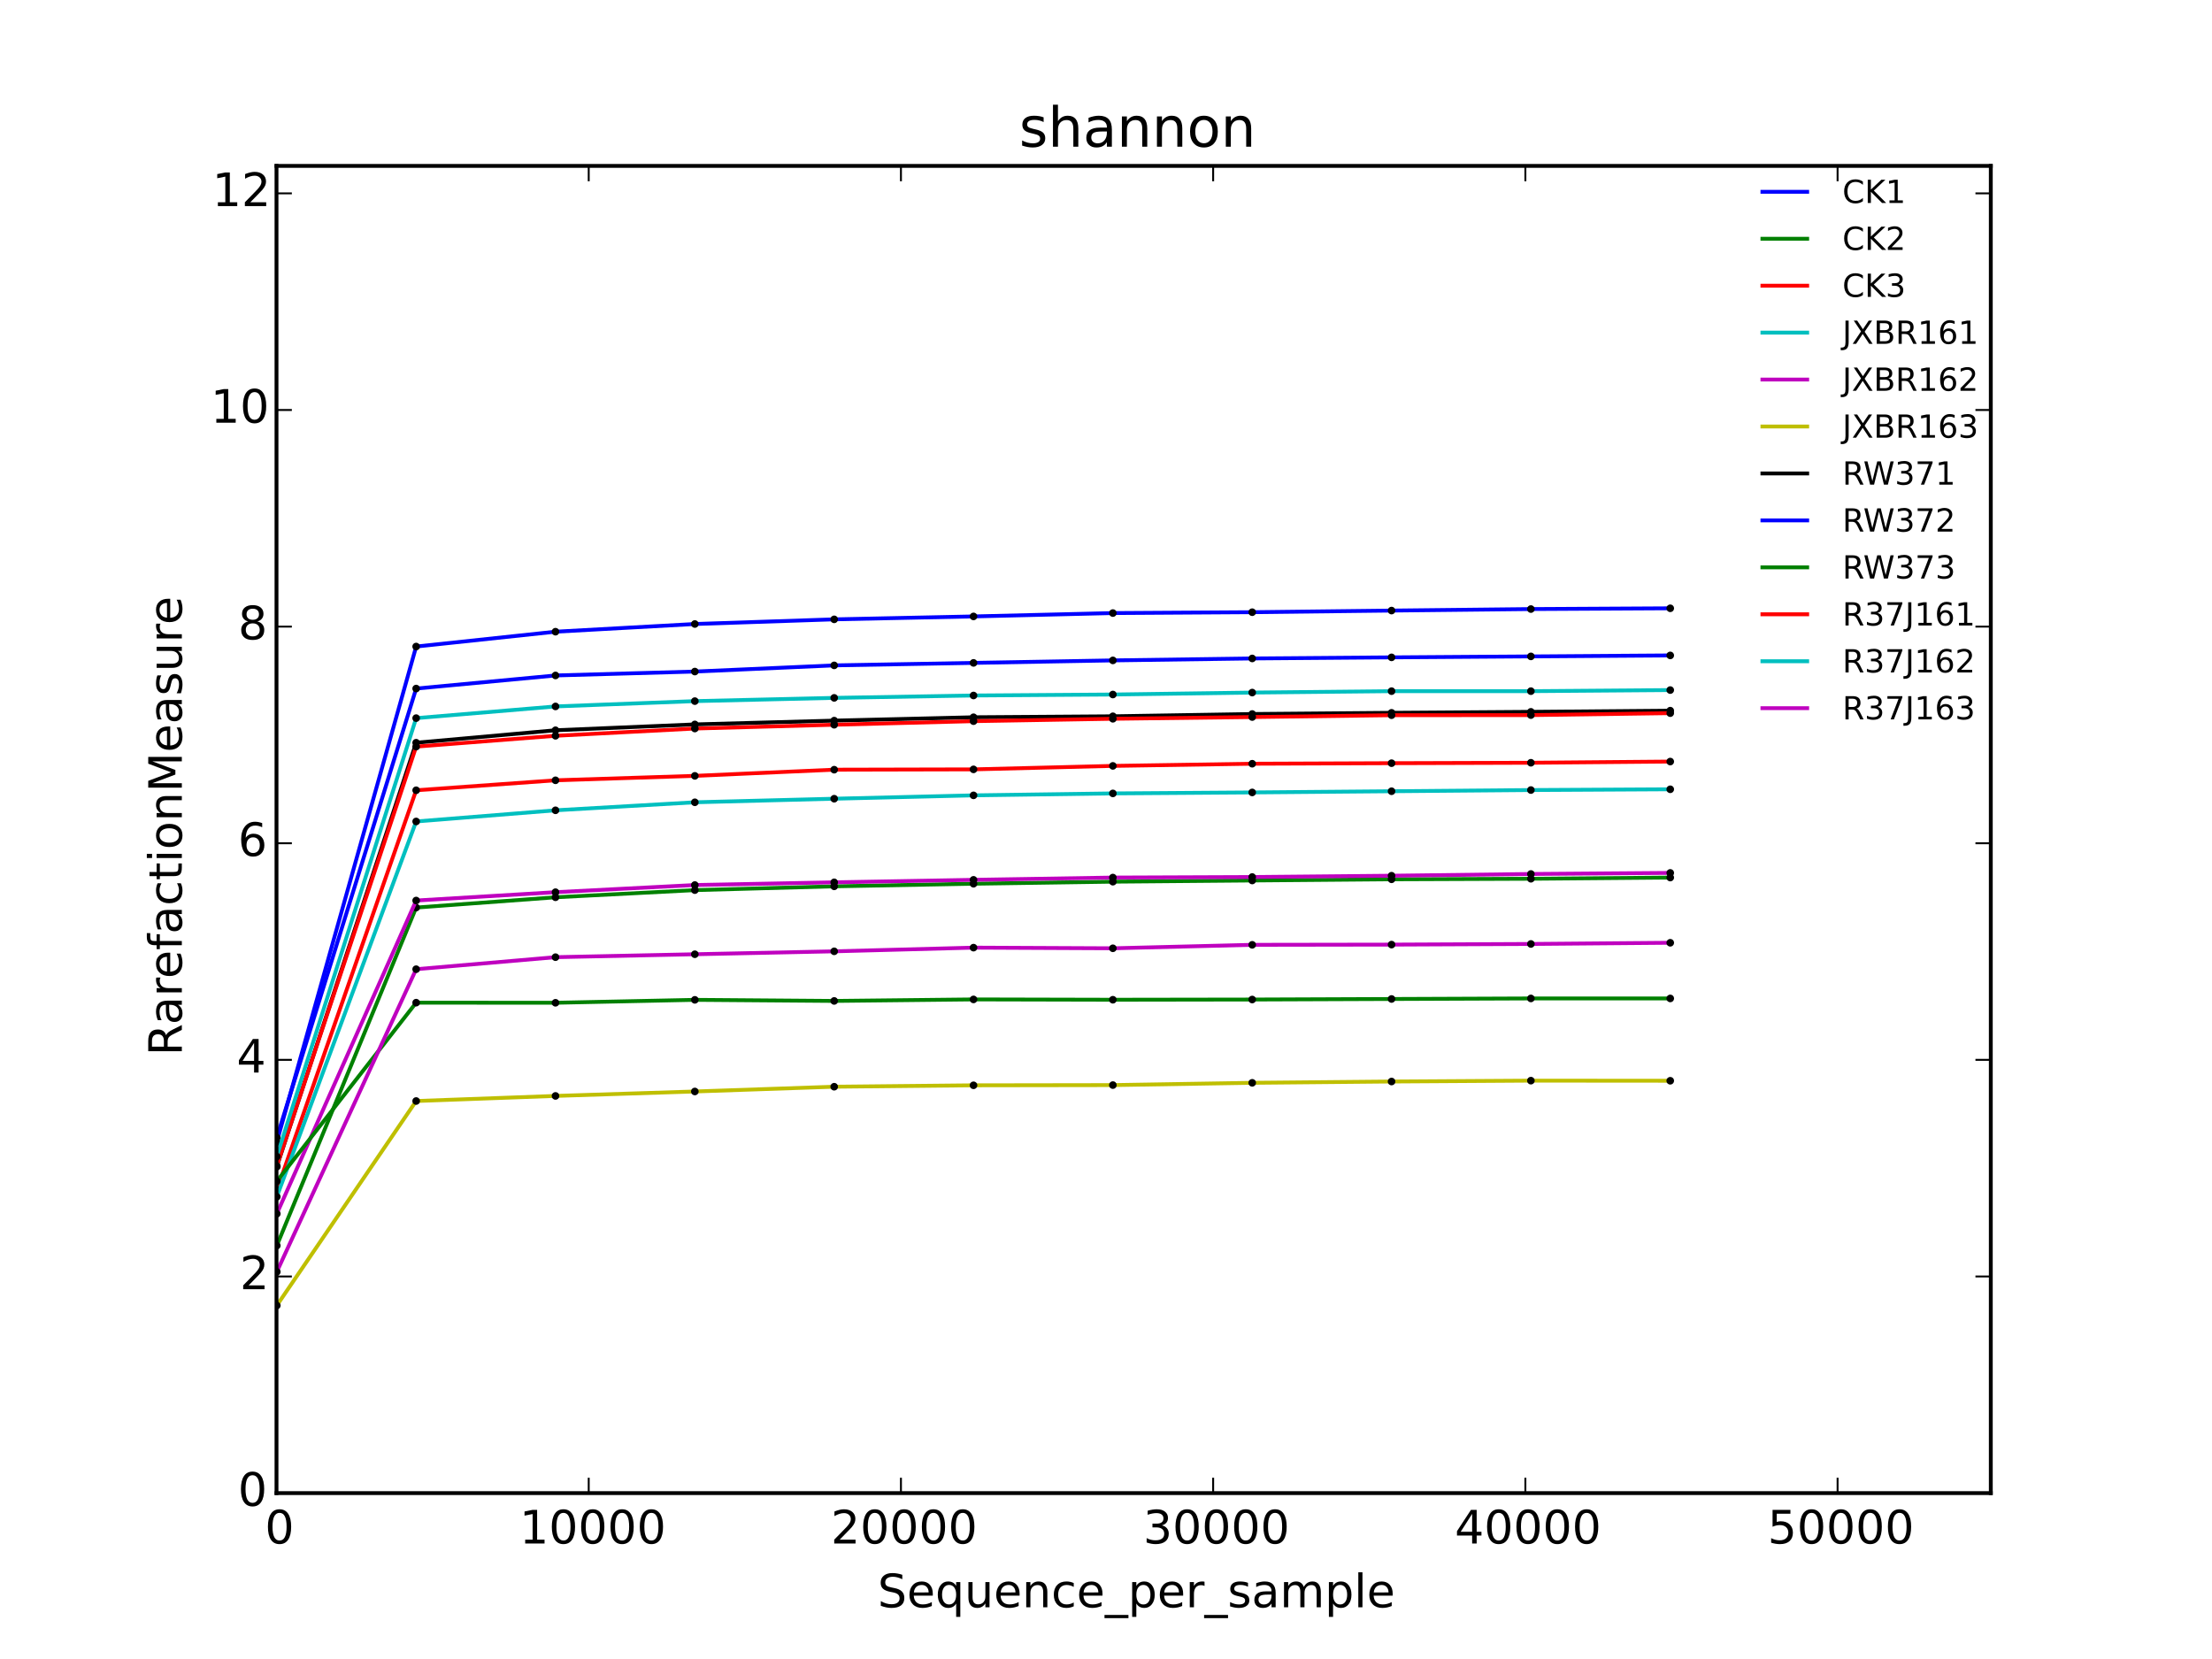 <?xml version="1.0" encoding="utf-8" standalone="no"?>
<!DOCTYPE svg PUBLIC "-//W3C//DTD SVG 1.1//EN"
  "http://www.w3.org/Graphics/SVG/1.1/DTD/svg11.dtd">
<!-- Created with matplotlib (http://matplotlib.org/) -->
<svg height="432pt" version="1.1" viewBox="0 0 576 432" width="576pt" xmlns="http://www.w3.org/2000/svg" xmlns:xlink="http://www.w3.org/1999/xlink">
 <defs>
  <style type="text/css">
*{stroke-linecap:butt;stroke-linejoin:round;}
  </style>
 </defs>
 <g id="figure_1">
  <g id="patch_1">
   <path d="
M0 432
L576 432
L576 0
L0 0
z
" style="fill:#ffffff;"/>
  </g>
  <g id="axes_1">
   <g id="patch_2">
    <path d="
M72 388.8
L518.4 388.8
L518.4 43.2
L72 43.2
z
" style="fill:#ffffff;"/>
   </g>
   <g id="line2d_1">
    <path clip-path="url(#p7ff5b81e1d)" d="
M72.081 297.362
L108.366 168.356
L144.65 164.492
L180.935 162.49
L217.22 161.277
L253.504 160.515
L289.789 159.641
L326.073 159.415
L362.358 158.992
L398.642 158.597
L434.927 158.4" style="fill:none;stroke:#0000ff;stroke-linecap:square;"/>
   </g>
   <g id="line2d_2">
    <defs>
     <path d="
M0 0.75
C0.199 0.75 0.39 0.671 0.53 0.53
C0.671 0.39 0.75 0.199 0.75 0
C0.75 -0.199 0.671 -0.39 0.53 -0.53
C0.39 -0.671 0.199 -0.75 0 -0.75
C-0.199 -0.75 -0.39 -0.671 -0.53 -0.53
C-0.671 -0.39 -0.75 -0.199 -0.75 0
C-0.75 0.199 -0.671 0.39 -0.53 0.53
C-0.39 0.671 -0.199 0.75 0 0.75
z
" id="m3e4d3e4736" style="stroke:#000000;stroke-width:0.5;"/>
    </defs>
    <g clip-path="url(#p7ff5b81e1d)">
     <use style="stroke:#000000;stroke-width:0.5;" x="72.081" xlink:href="#m3e4d3e4736" y="297.362"/>
     <use style="stroke:#000000;stroke-width:0.5;" x="108.366" xlink:href="#m3e4d3e4736" y="168.356"/>
     <use style="stroke:#000000;stroke-width:0.5;" x="144.65" xlink:href="#m3e4d3e4736" y="164.492"/>
     <use style="stroke:#000000;stroke-width:0.5;" x="180.935" xlink:href="#m3e4d3e4736" y="162.49"/>
     <use style="stroke:#000000;stroke-width:0.5;" x="217.22" xlink:href="#m3e4d3e4736" y="161.277"/>
     <use style="stroke:#000000;stroke-width:0.5;" x="253.504" xlink:href="#m3e4d3e4736" y="160.515"/>
     <use style="stroke:#000000;stroke-width:0.5;" x="289.789" xlink:href="#m3e4d3e4736" y="159.641"/>
     <use style="stroke:#000000;stroke-width:0.5;" x="326.073" xlink:href="#m3e4d3e4736" y="159.415"/>
     <use style="stroke:#000000;stroke-width:0.5;" x="362.358" xlink:href="#m3e4d3e4736" y="158.992"/>
     <use style="stroke:#000000;stroke-width:0.5;" x="398.642" xlink:href="#m3e4d3e4736" y="158.597"/>
     <use style="stroke:#000000;stroke-width:0.5;" x="434.927" xlink:href="#m3e4d3e4736" y="158.4"/>
    </g>
   </g>
   <g id="line2d_3">
    <path clip-path="url(#p7ff5b81e1d)" d="
M72.081 324.353
L108.366 236.328
L144.65 233.649
L180.935 231.787
L217.22 230.8
L253.504 230.123
L289.789 229.587
L326.073 229.277
L362.358 228.967
L398.642 228.826
L434.927 228.516" style="fill:none;stroke:#008000;stroke-linecap:square;"/>
   </g>
   <g id="line2d_4">
    <g clip-path="url(#p7ff5b81e1d)">
     <use style="stroke:#000000;stroke-width:0.5;" x="72.081" xlink:href="#m3e4d3e4736" y="324.353"/>
     <use style="stroke:#000000;stroke-width:0.5;" x="108.366" xlink:href="#m3e4d3e4736" y="236.328"/>
     <use style="stroke:#000000;stroke-width:0.5;" x="144.65" xlink:href="#m3e4d3e4736" y="233.649"/>
     <use style="stroke:#000000;stroke-width:0.5;" x="180.935" xlink:href="#m3e4d3e4736" y="231.787"/>
     <use style="stroke:#000000;stroke-width:0.5;" x="217.22" xlink:href="#m3e4d3e4736" y="230.8"/>
     <use style="stroke:#000000;stroke-width:0.5;" x="253.504" xlink:href="#m3e4d3e4736" y="230.123"/>
     <use style="stroke:#000000;stroke-width:0.5;" x="289.789" xlink:href="#m3e4d3e4736" y="229.587"/>
     <use style="stroke:#000000;stroke-width:0.5;" x="326.073" xlink:href="#m3e4d3e4736" y="229.277"/>
     <use style="stroke:#000000;stroke-width:0.5;" x="362.358" xlink:href="#m3e4d3e4736" y="228.967"/>
     <use style="stroke:#000000;stroke-width:0.5;" x="398.642" xlink:href="#m3e4d3e4736" y="228.826"/>
     <use style="stroke:#000000;stroke-width:0.5;" x="434.927" xlink:href="#m3e4d3e4736" y="228.516"/>
    </g>
   </g>
   <g id="line2d_5">
    <path clip-path="url(#p7ff5b81e1d)" d="
M72.081 309.941
L108.366 205.783
L144.65 203.188
L180.935 202.032
L217.22 200.424
L253.504 200.34
L289.789 199.437
L326.073 198.873
L362.358 198.732
L398.642 198.619
L434.927 198.309" style="fill:none;stroke:#ff0000;stroke-linecap:square;"/>
   </g>
   <g id="line2d_6">
    <g clip-path="url(#p7ff5b81e1d)">
     <use style="stroke:#000000;stroke-width:0.5;" x="72.081" xlink:href="#m3e4d3e4736" y="309.941"/>
     <use style="stroke:#000000;stroke-width:0.5;" x="108.366" xlink:href="#m3e4d3e4736" y="205.783"/>
     <use style="stroke:#000000;stroke-width:0.5;" x="144.65" xlink:href="#m3e4d3e4736" y="203.188"/>
     <use style="stroke:#000000;stroke-width:0.5;" x="180.935" xlink:href="#m3e4d3e4736" y="202.032"/>
     <use style="stroke:#000000;stroke-width:0.5;" x="217.22" xlink:href="#m3e4d3e4736" y="200.424"/>
     <use style="stroke:#000000;stroke-width:0.5;" x="253.504" xlink:href="#m3e4d3e4736" y="200.34"/>
     <use style="stroke:#000000;stroke-width:0.5;" x="289.789" xlink:href="#m3e4d3e4736" y="199.437"/>
     <use style="stroke:#000000;stroke-width:0.5;" x="326.073" xlink:href="#m3e4d3e4736" y="198.873"/>
     <use style="stroke:#000000;stroke-width:0.5;" x="362.358" xlink:href="#m3e4d3e4736" y="198.732"/>
     <use style="stroke:#000000;stroke-width:0.5;" x="398.642" xlink:href="#m3e4d3e4736" y="198.619"/>
     <use style="stroke:#000000;stroke-width:0.5;" x="434.927" xlink:href="#m3e4d3e4736" y="198.309"/>
    </g>
   </g>
   <g id="line2d_7">
    <path clip-path="url(#p7ff5b81e1d)" d="
M72.081 311.633
L108.366 213.906
L144.65 211.001
L180.935 208.914
L217.22 207.983
L253.504 207.109
L289.789 206.601
L326.073 206.347
L362.358 206.037
L398.642 205.727
L434.927 205.529" style="fill:none;stroke:#00bfbf;stroke-linecap:square;"/>
   </g>
   <g id="line2d_8">
    <g clip-path="url(#p7ff5b81e1d)">
     <use style="stroke:#000000;stroke-width:0.5;" x="72.081" xlink:href="#m3e4d3e4736" y="311.633"/>
     <use style="stroke:#000000;stroke-width:0.5;" x="108.366" xlink:href="#m3e4d3e4736" y="213.906"/>
     <use style="stroke:#000000;stroke-width:0.5;" x="144.65" xlink:href="#m3e4d3e4736" y="211.001"/>
     <use style="stroke:#000000;stroke-width:0.5;" x="180.935" xlink:href="#m3e4d3e4736" y="208.914"/>
     <use style="stroke:#000000;stroke-width:0.5;" x="217.22" xlink:href="#m3e4d3e4736" y="207.983"/>
     <use style="stroke:#000000;stroke-width:0.5;" x="253.504" xlink:href="#m3e4d3e4736" y="207.109"/>
     <use style="stroke:#000000;stroke-width:0.5;" x="289.789" xlink:href="#m3e4d3e4736" y="206.601"/>
     <use style="stroke:#000000;stroke-width:0.5;" x="326.073" xlink:href="#m3e4d3e4736" y="206.347"/>
     <use style="stroke:#000000;stroke-width:0.5;" x="362.358" xlink:href="#m3e4d3e4736" y="206.037"/>
     <use style="stroke:#000000;stroke-width:0.5;" x="398.642" xlink:href="#m3e4d3e4736" y="205.727"/>
     <use style="stroke:#000000;stroke-width:0.5;" x="434.927" xlink:href="#m3e4d3e4736" y="205.529"/>
    </g>
   </g>
   <g id="line2d_9">
    <path clip-path="url(#p7ff5b81e1d)" d="
M72.081 316.061
L108.366 234.495
L144.65 232.323
L180.935 230.462
L217.22 229.757
L253.504 229.108
L289.789 228.516
L326.073 228.375
L362.358 228.036
L398.642 227.585
L434.927 227.303" style="fill:none;stroke:#bf00bf;stroke-linecap:square;"/>
   </g>
   <g id="line2d_10">
    <g clip-path="url(#p7ff5b81e1d)">
     <use style="stroke:#000000;stroke-width:0.5;" x="72.081" xlink:href="#m3e4d3e4736" y="316.061"/>
     <use style="stroke:#000000;stroke-width:0.5;" x="108.366" xlink:href="#m3e4d3e4736" y="234.495"/>
     <use style="stroke:#000000;stroke-width:0.5;" x="144.65" xlink:href="#m3e4d3e4736" y="232.323"/>
     <use style="stroke:#000000;stroke-width:0.5;" x="180.935" xlink:href="#m3e4d3e4736" y="230.462"/>
     <use style="stroke:#000000;stroke-width:0.5;" x="217.22" xlink:href="#m3e4d3e4736" y="229.757"/>
     <use style="stroke:#000000;stroke-width:0.5;" x="253.504" xlink:href="#m3e4d3e4736" y="229.108"/>
     <use style="stroke:#000000;stroke-width:0.5;" x="289.789" xlink:href="#m3e4d3e4736" y="228.516"/>
     <use style="stroke:#000000;stroke-width:0.5;" x="326.073" xlink:href="#m3e4d3e4736" y="228.375"/>
     <use style="stroke:#000000;stroke-width:0.5;" x="362.358" xlink:href="#m3e4d3e4736" y="228.036"/>
     <use style="stroke:#000000;stroke-width:0.5;" x="398.642" xlink:href="#m3e4d3e4736" y="227.585"/>
     <use style="stroke:#000000;stroke-width:0.5;" x="434.927" xlink:href="#m3e4d3e4736" y="227.303"/>
    </g>
   </g>
   <g id="line2d_11">
    <path clip-path="url(#p7ff5b81e1d)" d="
M72.081 339.95
L108.366 286.701
L144.65 285.375
L180.935 284.219
L217.22 282.978
L253.504 282.611
L289.789 282.555
L326.073 281.963
L362.358 281.624
L398.642 281.398
L434.927 281.427" style="fill:none;stroke:#bfbf00;stroke-linecap:square;"/>
   </g>
   <g id="line2d_12">
    <g clip-path="url(#p7ff5b81e1d)">
     <use style="stroke:#000000;stroke-width:0.5;" x="72.081" xlink:href="#m3e4d3e4736" y="339.95"/>
     <use style="stroke:#000000;stroke-width:0.5;" x="108.366" xlink:href="#m3e4d3e4736" y="286.701"/>
     <use style="stroke:#000000;stroke-width:0.5;" x="144.65" xlink:href="#m3e4d3e4736" y="285.375"/>
     <use style="stroke:#000000;stroke-width:0.5;" x="180.935" xlink:href="#m3e4d3e4736" y="284.219"/>
     <use style="stroke:#000000;stroke-width:0.5;" x="217.22" xlink:href="#m3e4d3e4736" y="282.978"/>
     <use style="stroke:#000000;stroke-width:0.5;" x="253.504" xlink:href="#m3e4d3e4736" y="282.611"/>
     <use style="stroke:#000000;stroke-width:0.5;" x="289.789" xlink:href="#m3e4d3e4736" y="282.555"/>
     <use style="stroke:#000000;stroke-width:0.5;" x="326.073" xlink:href="#m3e4d3e4736" y="281.963"/>
     <use style="stroke:#000000;stroke-width:0.5;" x="362.358" xlink:href="#m3e4d3e4736" y="281.624"/>
     <use style="stroke:#000000;stroke-width:0.5;" x="398.642" xlink:href="#m3e4d3e4736" y="281.398"/>
     <use style="stroke:#000000;stroke-width:0.5;" x="434.927" xlink:href="#m3e4d3e4736" y="281.427"/>
    </g>
   </g>
   <g id="line2d_13">
    <path clip-path="url(#p7ff5b81e1d)" d="
M72.081 303.793
L108.366 193.401
L144.65 190.158
L180.935 188.635
L217.22 187.648
L253.504 186.773
L289.789 186.52
L326.073 185.927
L362.358 185.617
L398.642 185.363
L434.927 185.053" style="fill:none;stroke:#000000;stroke-linecap:square;"/>
   </g>
   <g id="line2d_14">
    <g clip-path="url(#p7ff5b81e1d)">
     <use style="stroke:#000000;stroke-width:0.5;" x="72.081" xlink:href="#m3e4d3e4736" y="303.793"/>
     <use style="stroke:#000000;stroke-width:0.5;" x="108.366" xlink:href="#m3e4d3e4736" y="193.401"/>
     <use style="stroke:#000000;stroke-width:0.5;" x="144.65" xlink:href="#m3e4d3e4736" y="190.158"/>
     <use style="stroke:#000000;stroke-width:0.5;" x="180.935" xlink:href="#m3e4d3e4736" y="188.635"/>
     <use style="stroke:#000000;stroke-width:0.5;" x="217.22" xlink:href="#m3e4d3e4736" y="187.648"/>
     <use style="stroke:#000000;stroke-width:0.5;" x="253.504" xlink:href="#m3e4d3e4736" y="186.773"/>
     <use style="stroke:#000000;stroke-width:0.5;" x="289.789" xlink:href="#m3e4d3e4736" y="186.52"/>
     <use style="stroke:#000000;stroke-width:0.5;" x="326.073" xlink:href="#m3e4d3e4736" y="185.927"/>
     <use style="stroke:#000000;stroke-width:0.5;" x="362.358" xlink:href="#m3e4d3e4736" y="185.617"/>
     <use style="stroke:#000000;stroke-width:0.5;" x="398.642" xlink:href="#m3e4d3e4736" y="185.363"/>
     <use style="stroke:#000000;stroke-width:0.5;" x="434.927" xlink:href="#m3e4d3e4736" y="185.053"/>
    </g>
   </g>
   <g id="line2d_15">
    <path clip-path="url(#p7ff5b81e1d)" d="
M72.081 296.234
L108.366 179.299
L144.65 175.887
L180.935 174.871
L217.22 173.264
L253.504 172.615
L289.789 171.966
L326.073 171.459
L362.358 171.176
L398.642 170.923
L434.927 170.669" style="fill:none;stroke:#0000ff;stroke-linecap:square;"/>
   </g>
   <g id="line2d_16">
    <g clip-path="url(#p7ff5b81e1d)">
     <use style="stroke:#000000;stroke-width:0.5;" x="72.081" xlink:href="#m3e4d3e4736" y="296.234"/>
     <use style="stroke:#000000;stroke-width:0.5;" x="108.366" xlink:href="#m3e4d3e4736" y="179.299"/>
     <use style="stroke:#000000;stroke-width:0.5;" x="144.65" xlink:href="#m3e4d3e4736" y="175.887"/>
     <use style="stroke:#000000;stroke-width:0.5;" x="180.935" xlink:href="#m3e4d3e4736" y="174.871"/>
     <use style="stroke:#000000;stroke-width:0.5;" x="217.22" xlink:href="#m3e4d3e4736" y="173.264"/>
     <use style="stroke:#000000;stroke-width:0.5;" x="253.504" xlink:href="#m3e4d3e4736" y="172.615"/>
     <use style="stroke:#000000;stroke-width:0.5;" x="289.789" xlink:href="#m3e4d3e4736" y="171.966"/>
     <use style="stroke:#000000;stroke-width:0.5;" x="326.073" xlink:href="#m3e4d3e4736" y="171.459"/>
     <use style="stroke:#000000;stroke-width:0.5;" x="362.358" xlink:href="#m3e4d3e4736" y="171.176"/>
     <use style="stroke:#000000;stroke-width:0.5;" x="398.642" xlink:href="#m3e4d3e4736" y="170.923"/>
     <use style="stroke:#000000;stroke-width:0.5;" x="434.927" xlink:href="#m3e4d3e4736" y="170.669"/>
    </g>
   </g>
   <g id="line2d_17">
    <path clip-path="url(#p7ff5b81e1d)" d="
M72.081 307.6
L108.366 261.091
L144.65 261.12
L180.935 260.358
L217.22 260.64
L253.504 260.245
L289.789 260.33
L326.073 260.274
L362.358 260.133
L398.642 259.991
L434.927 259.991" style="fill:none;stroke:#008000;stroke-linecap:square;"/>
   </g>
   <g id="line2d_18">
    <g clip-path="url(#p7ff5b81e1d)">
     <use style="stroke:#000000;stroke-width:0.5;" x="72.081" xlink:href="#m3e4d3e4736" y="307.6"/>
     <use style="stroke:#000000;stroke-width:0.5;" x="108.366" xlink:href="#m3e4d3e4736" y="261.091"/>
     <use style="stroke:#000000;stroke-width:0.5;" x="144.65" xlink:href="#m3e4d3e4736" y="261.12"/>
     <use style="stroke:#000000;stroke-width:0.5;" x="180.935" xlink:href="#m3e4d3e4736" y="260.358"/>
     <use style="stroke:#000000;stroke-width:0.5;" x="217.22" xlink:href="#m3e4d3e4736" y="260.64"/>
     <use style="stroke:#000000;stroke-width:0.5;" x="253.504" xlink:href="#m3e4d3e4736" y="260.245"/>
     <use style="stroke:#000000;stroke-width:0.5;" x="289.789" xlink:href="#m3e4d3e4736" y="260.33"/>
     <use style="stroke:#000000;stroke-width:0.5;" x="326.073" xlink:href="#m3e4d3e4736" y="260.274"/>
     <use style="stroke:#000000;stroke-width:0.5;" x="362.358" xlink:href="#m3e4d3e4736" y="260.133"/>
     <use style="stroke:#000000;stroke-width:0.5;" x="398.642" xlink:href="#m3e4d3e4736" y="259.991"/>
     <use style="stroke:#000000;stroke-width:0.5;" x="434.927" xlink:href="#m3e4d3e4736" y="259.991"/>
    </g>
   </g>
   <g id="line2d_19">
    <path clip-path="url(#p7ff5b81e1d)" d="
M72.081 303.652
L108.366 194.417
L144.65 191.596
L180.935 189.707
L217.22 188.72
L253.504 187.789
L289.789 187.168
L326.073 186.717
L362.358 186.238
L398.642 186.209
L434.927 185.702" style="fill:none;stroke:#ff0000;stroke-linecap:square;"/>
   </g>
   <g id="line2d_20">
    <g clip-path="url(#p7ff5b81e1d)">
     <use style="stroke:#000000;stroke-width:0.5;" x="72.081" xlink:href="#m3e4d3e4736" y="303.652"/>
     <use style="stroke:#000000;stroke-width:0.5;" x="108.366" xlink:href="#m3e4d3e4736" y="194.417"/>
     <use style="stroke:#000000;stroke-width:0.5;" x="144.65" xlink:href="#m3e4d3e4736" y="191.596"/>
     <use style="stroke:#000000;stroke-width:0.5;" x="180.935" xlink:href="#m3e4d3e4736" y="189.707"/>
     <use style="stroke:#000000;stroke-width:0.5;" x="217.22" xlink:href="#m3e4d3e4736" y="188.72"/>
     <use style="stroke:#000000;stroke-width:0.5;" x="253.504" xlink:href="#m3e4d3e4736" y="187.789"/>
     <use style="stroke:#000000;stroke-width:0.5;" x="289.789" xlink:href="#m3e4d3e4736" y="187.168"/>
     <use style="stroke:#000000;stroke-width:0.5;" x="326.073" xlink:href="#m3e4d3e4736" y="186.717"/>
     <use style="stroke:#000000;stroke-width:0.5;" x="362.358" xlink:href="#m3e4d3e4736" y="186.238"/>
     <use style="stroke:#000000;stroke-width:0.5;" x="398.642" xlink:href="#m3e4d3e4736" y="186.209"/>
     <use style="stroke:#000000;stroke-width:0.5;" x="434.927" xlink:href="#m3e4d3e4736" y="185.702"/>
    </g>
   </g>
   <g id="line2d_21">
    <path clip-path="url(#p7ff5b81e1d)" d="
M72.081 301.17
L108.366 186.999
L144.65 183.953
L180.935 182.571
L217.22 181.725
L253.504 181.104
L289.789 180.851
L326.073 180.343
L362.358 179.976
L398.642 179.976
L434.927 179.694" style="fill:none;stroke:#00bfbf;stroke-linecap:square;"/>
   </g>
   <g id="line2d_22">
    <g clip-path="url(#p7ff5b81e1d)">
     <use style="stroke:#000000;stroke-width:0.5;" x="72.081" xlink:href="#m3e4d3e4736" y="301.17"/>
     <use style="stroke:#000000;stroke-width:0.5;" x="108.366" xlink:href="#m3e4d3e4736" y="186.999"/>
     <use style="stroke:#000000;stroke-width:0.5;" x="144.65" xlink:href="#m3e4d3e4736" y="183.953"/>
     <use style="stroke:#000000;stroke-width:0.5;" x="180.935" xlink:href="#m3e4d3e4736" y="182.571"/>
     <use style="stroke:#000000;stroke-width:0.5;" x="217.22" xlink:href="#m3e4d3e4736" y="181.725"/>
     <use style="stroke:#000000;stroke-width:0.5;" x="253.504" xlink:href="#m3e4d3e4736" y="181.104"/>
     <use style="stroke:#000000;stroke-width:0.5;" x="289.789" xlink:href="#m3e4d3e4736" y="180.851"/>
     <use style="stroke:#000000;stroke-width:0.5;" x="326.073" xlink:href="#m3e4d3e4736" y="180.343"/>
     <use style="stroke:#000000;stroke-width:0.5;" x="362.358" xlink:href="#m3e4d3e4736" y="179.976"/>
     <use style="stroke:#000000;stroke-width:0.5;" x="398.642" xlink:href="#m3e4d3e4736" y="179.976"/>
     <use style="stroke:#000000;stroke-width:0.5;" x="434.927" xlink:href="#m3e4d3e4736" y="179.694"/>
    </g>
   </g>
   <g id="line2d_23">
    <path clip-path="url(#p7ff5b81e1d)" d="
M72.081 331.179
L108.366 252.376
L144.65 249.246
L180.935 248.484
L217.22 247.723
L253.504 246.764
L289.789 246.933
L326.073 246.03
L362.358 245.974
L398.642 245.805
L434.927 245.495" style="fill:none;stroke:#bf00bf;stroke-linecap:square;"/>
   </g>
   <g id="line2d_24">
    <g clip-path="url(#p7ff5b81e1d)">
     <use style="stroke:#000000;stroke-width:0.5;" x="72.081" xlink:href="#m3e4d3e4736" y="331.179"/>
     <use style="stroke:#000000;stroke-width:0.5;" x="108.366" xlink:href="#m3e4d3e4736" y="252.376"/>
     <use style="stroke:#000000;stroke-width:0.5;" x="144.65" xlink:href="#m3e4d3e4736" y="249.246"/>
     <use style="stroke:#000000;stroke-width:0.5;" x="180.935" xlink:href="#m3e4d3e4736" y="248.484"/>
     <use style="stroke:#000000;stroke-width:0.5;" x="217.22" xlink:href="#m3e4d3e4736" y="247.723"/>
     <use style="stroke:#000000;stroke-width:0.5;" x="253.504" xlink:href="#m3e4d3e4736" y="246.764"/>
     <use style="stroke:#000000;stroke-width:0.5;" x="289.789" xlink:href="#m3e4d3e4736" y="246.933"/>
     <use style="stroke:#000000;stroke-width:0.5;" x="326.073" xlink:href="#m3e4d3e4736" y="246.03"/>
     <use style="stroke:#000000;stroke-width:0.5;" x="362.358" xlink:href="#m3e4d3e4736" y="245.974"/>
     <use style="stroke:#000000;stroke-width:0.5;" x="398.642" xlink:href="#m3e4d3e4736" y="245.805"/>
     <use style="stroke:#000000;stroke-width:0.5;" x="434.927" xlink:href="#m3e4d3e4736" y="245.495"/>
    </g>
   </g>
   <g id="patch_3">
    <path d="
M72 43.2
L518.4 43.2" style="fill:none;stroke:#000000;stroke-linecap:square;stroke-linejoin:miter;"/>
   </g>
   <g id="patch_4">
    <path d="
M518.4 388.8
L518.4 43.2" style="fill:none;stroke:#000000;stroke-linecap:square;stroke-linejoin:miter;"/>
   </g>
   <g id="patch_5">
    <path d="
M72 388.8
L518.4 388.8" style="fill:none;stroke:#000000;stroke-linecap:square;stroke-linejoin:miter;"/>
   </g>
   <g id="patch_6">
    <path d="
M72 388.8
L72 43.2" style="fill:none;stroke:#000000;stroke-linecap:square;stroke-linejoin:miter;"/>
   </g>
   <g id="matplotlib.axis_1">
    <g id="xtick_1">
     <g id="line2d_25">
      <defs>
       <path d="
M0 0
L0 -4" id="m93b0483c22" style="stroke:#000000;stroke-width:0.5;"/>
      </defs>
      <g>
       <use style="stroke:#000000;stroke-width:0.5;" x="72.0" xlink:href="#m93b0483c22" y="388.8"/>
      </g>
     </g>
     <g id="line2d_26">
      <defs>
       <path d="
M0 0
L0 4" id="m741efc42ff" style="stroke:#000000;stroke-width:0.5;"/>
      </defs>
      <g>
       <use style="stroke:#000000;stroke-width:0.5;" x="72.0" xlink:href="#m741efc42ff" y="43.2"/>
      </g>
     </g>
     <g id="text_1">
      <!-- 0 -->
      <defs>
       <path d="
M31.781 66.406
Q24.172 66.406 20.328 58.906
Q16.5 51.422 16.5 36.375
Q16.5 21.391 20.328 13.891
Q24.172 6.391 31.781 6.391
Q39.453 6.391 43.281 13.891
Q47.125 21.391 47.125 36.375
Q47.125 51.422 43.281 58.906
Q39.453 66.406 31.781 66.406
M31.781 74.219
Q44.047 74.219 50.516 64.516
Q56.984 54.828 56.984 36.375
Q56.984 17.969 50.516 8.266
Q44.047 -1.422 31.781 -1.422
Q19.531 -1.422 13.062 8.266
Q6.594 17.969 6.594 36.375
Q6.594 54.828 13.062 64.516
Q19.531 74.219 31.781 74.219" id="BitstreamVeraSans-Roman-30"/>
      </defs>
      <g transform="translate(68.977 401.918)scale(0.12 -0.12)">
       <use xlink:href="#BitstreamVeraSans-Roman-30"/>
      </g>
     </g>
    </g>
    <g id="xtick_2">
     <g id="line2d_27">
      <g>
       <use style="stroke:#000000;stroke-width:0.5;" x="153.301" xlink:href="#m93b0483c22" y="388.8"/>
      </g>
     </g>
     <g id="line2d_28">
      <g>
       <use style="stroke:#000000;stroke-width:0.5;" x="153.301" xlink:href="#m741efc42ff" y="43.2"/>
      </g>
     </g>
     <g id="text_2">
      <!-- 10000 -->
      <defs>
       <path d="
M12.406 8.297
L28.516 8.297
L28.516 63.922
L10.984 60.406
L10.984 69.391
L28.422 72.906
L38.281 72.906
L38.281 8.297
L54.391 8.297
L54.391 0
L12.406 0
z
" id="BitstreamVeraSans-Roman-31"/>
      </defs>
      <g transform="translate(135.271 401.918)scale(0.12 -0.12)">
       <use xlink:href="#BitstreamVeraSans-Roman-31"/>
       <use x="63.623" xlink:href="#BitstreamVeraSans-Roman-30"/>
       <use x="127.246" xlink:href="#BitstreamVeraSans-Roman-30"/>
       <use x="190.869" xlink:href="#BitstreamVeraSans-Roman-30"/>
       <use x="254.492" xlink:href="#BitstreamVeraSans-Roman-30"/>
      </g>
     </g>
    </g>
    <g id="xtick_3">
     <g id="line2d_29">
      <g>
       <use style="stroke:#000000;stroke-width:0.5;" x="234.602" xlink:href="#m93b0483c22" y="388.8"/>
      </g>
     </g>
     <g id="line2d_30">
      <g>
       <use style="stroke:#000000;stroke-width:0.5;" x="234.602" xlink:href="#m741efc42ff" y="43.2"/>
      </g>
     </g>
     <g id="text_3">
      <!-- 20000 -->
      <defs>
       <path d="
M19.188 8.297
L53.609 8.297
L53.609 0
L7.328 0
L7.328 8.297
Q12.938 14.109 22.625 23.891
Q32.328 33.688 34.812 36.531
Q39.547 41.844 41.422 45.531
Q43.312 49.219 43.312 52.781
Q43.312 58.594 39.234 62.25
Q35.156 65.922 28.609 65.922
Q23.969 65.922 18.812 64.312
Q13.672 62.703 7.812 59.422
L7.812 69.391
Q13.766 71.781 18.938 73
Q24.125 74.219 28.422 74.219
Q39.75 74.219 46.484 68.547
Q53.219 62.891 53.219 53.422
Q53.219 48.922 51.531 44.891
Q49.859 40.875 45.406 35.406
Q44.188 33.984 37.641 27.219
Q31.109 20.453 19.188 8.297" id="BitstreamVeraSans-Roman-32"/>
      </defs>
      <g transform="translate(216.352 401.918)scale(0.12 -0.12)">
       <use xlink:href="#BitstreamVeraSans-Roman-32"/>
       <use x="63.623" xlink:href="#BitstreamVeraSans-Roman-30"/>
       <use x="127.246" xlink:href="#BitstreamVeraSans-Roman-30"/>
       <use x="190.869" xlink:href="#BitstreamVeraSans-Roman-30"/>
       <use x="254.492" xlink:href="#BitstreamVeraSans-Roman-30"/>
      </g>
     </g>
    </g>
    <g id="xtick_4">
     <g id="line2d_31">
      <g>
       <use style="stroke:#000000;stroke-width:0.5;" x="315.902" xlink:href="#m93b0483c22" y="388.8"/>
      </g>
     </g>
     <g id="line2d_32">
      <g>
       <use style="stroke:#000000;stroke-width:0.5;" x="315.902" xlink:href="#m741efc42ff" y="43.2"/>
      </g>
     </g>
     <g id="text_4">
      <!-- 30000 -->
      <defs>
       <path d="
M40.578 39.312
Q47.656 37.797 51.625 33
Q55.609 28.219 55.609 21.188
Q55.609 10.406 48.188 4.484
Q40.766 -1.422 27.094 -1.422
Q22.516 -1.422 17.656 -0.516
Q12.797 0.391 7.625 2.203
L7.625 11.719
Q11.719 9.328 16.594 8.109
Q21.484 6.891 26.812 6.891
Q36.078 6.891 40.938 10.547
Q45.797 14.203 45.797 21.188
Q45.797 27.641 41.281 31.266
Q36.766 34.906 28.719 34.906
L20.219 34.906
L20.219 43.016
L29.109 43.016
Q36.375 43.016 40.234 45.922
Q44.094 48.828 44.094 54.297
Q44.094 59.906 40.109 62.906
Q36.141 65.922 28.719 65.922
Q24.656 65.922 20.016 65.031
Q15.375 64.156 9.812 62.312
L9.812 71.094
Q15.438 72.656 20.344 73.438
Q25.25 74.219 29.594 74.219
Q40.828 74.219 47.359 69.109
Q53.906 64.016 53.906 55.328
Q53.906 49.266 50.438 45.094
Q46.969 40.922 40.578 39.312" id="BitstreamVeraSans-Roman-33"/>
      </defs>
      <g transform="translate(297.671 401.918)scale(0.12 -0.12)">
       <use xlink:href="#BitstreamVeraSans-Roman-33"/>
       <use x="63.623" xlink:href="#BitstreamVeraSans-Roman-30"/>
       <use x="127.246" xlink:href="#BitstreamVeraSans-Roman-30"/>
       <use x="190.869" xlink:href="#BitstreamVeraSans-Roman-30"/>
       <use x="254.492" xlink:href="#BitstreamVeraSans-Roman-30"/>
      </g>
     </g>
    </g>
    <g id="xtick_5">
     <g id="line2d_33">
      <g>
       <use style="stroke:#000000;stroke-width:0.5;" x="397.203" xlink:href="#m93b0483c22" y="388.8"/>
      </g>
     </g>
     <g id="line2d_34">
      <g>
       <use style="stroke:#000000;stroke-width:0.5;" x="397.203" xlink:href="#m741efc42ff" y="43.2"/>
      </g>
     </g>
     <g id="text_5">
      <!-- 40000 -->
      <defs>
       <path d="
M37.797 64.312
L12.891 25.391
L37.797 25.391
z

M35.203 72.906
L47.609 72.906
L47.609 25.391
L58.016 25.391
L58.016 17.188
L47.609 17.188
L47.609 0
L37.797 0
L37.797 17.188
L4.891 17.188
L4.891 26.703
z
" id="BitstreamVeraSans-Roman-34"/>
      </defs>
      <g transform="translate(378.808 401.918)scale(0.12 -0.12)">
       <use xlink:href="#BitstreamVeraSans-Roman-34"/>
       <use x="63.623" xlink:href="#BitstreamVeraSans-Roman-30"/>
       <use x="127.246" xlink:href="#BitstreamVeraSans-Roman-30"/>
       <use x="190.869" xlink:href="#BitstreamVeraSans-Roman-30"/>
       <use x="254.492" xlink:href="#BitstreamVeraSans-Roman-30"/>
      </g>
     </g>
    </g>
    <g id="xtick_6">
     <g id="line2d_35">
      <g>
       <use style="stroke:#000000;stroke-width:0.5;" x="478.504" xlink:href="#m93b0483c22" y="388.8"/>
      </g>
     </g>
     <g id="line2d_36">
      <g>
       <use style="stroke:#000000;stroke-width:0.5;" x="478.504" xlink:href="#m741efc42ff" y="43.2"/>
      </g>
     </g>
     <g id="text_6">
      <!-- 50000 -->
      <defs>
       <path d="
M10.797 72.906
L49.516 72.906
L49.516 64.594
L19.828 64.594
L19.828 46.734
Q21.969 47.469 24.109 47.828
Q26.266 48.188 28.422 48.188
Q40.625 48.188 47.75 41.5
Q54.891 34.812 54.891 23.391
Q54.891 11.625 47.562 5.094
Q40.234 -1.422 26.906 -1.422
Q22.312 -1.422 17.547 -0.641
Q12.797 0.141 7.719 1.703
L7.719 11.625
Q12.109 9.234 16.797 8.062
Q21.484 6.891 26.703 6.891
Q35.156 6.891 40.078 11.328
Q45.016 15.766 45.016 23.391
Q45.016 31 40.078 35.438
Q35.156 39.891 26.703 39.891
Q22.75 39.891 18.812 39.016
Q14.891 38.141 10.797 36.281
z
" id="BitstreamVeraSans-Roman-35"/>
      </defs>
      <g transform="translate(460.278 401.918)scale(0.12 -0.12)">
       <use xlink:href="#BitstreamVeraSans-Roman-35"/>
       <use x="63.623" xlink:href="#BitstreamVeraSans-Roman-30"/>
       <use x="127.246" xlink:href="#BitstreamVeraSans-Roman-30"/>
       <use x="190.869" xlink:href="#BitstreamVeraSans-Roman-30"/>
       <use x="254.492" xlink:href="#BitstreamVeraSans-Roman-30"/>
      </g>
     </g>
    </g>
    <g id="text_7">
     <!-- Sequence_per_sample -->
     <defs>
      <path d="
M50.984 -16.609
L50.984 -23.578
L-0.984 -23.578
L-0.984 -16.609
z
" id="BitstreamVeraSans-Roman-5f"/>
      <path d="
M54.891 33.016
L54.891 0
L45.906 0
L45.906 32.719
Q45.906 40.484 42.875 44.328
Q39.844 48.188 33.797 48.188
Q26.516 48.188 22.312 43.547
Q18.109 38.922 18.109 30.906
L18.109 0
L9.078 0
L9.078 54.688
L18.109 54.688
L18.109 46.188
Q21.344 51.125 25.703 53.562
Q30.078 56 35.797 56
Q45.219 56 50.047 50.172
Q54.891 44.344 54.891 33.016" id="BitstreamVeraSans-Roman-6e"/>
      <path d="
M34.281 27.484
Q23.391 27.484 19.188 25
Q14.984 22.516 14.984 16.5
Q14.984 11.719 18.141 8.906
Q21.297 6.109 26.703 6.109
Q34.188 6.109 38.703 11.406
Q43.219 16.703 43.219 25.484
L43.219 27.484
z

M52.203 31.203
L52.203 0
L43.219 0
L43.219 8.297
Q40.141 3.328 35.547 0.953
Q30.953 -1.422 24.312 -1.422
Q15.922 -1.422 10.953 3.297
Q6 8.016 6 15.922
Q6 25.141 12.172 29.828
Q18.359 34.516 30.609 34.516
L43.219 34.516
L43.219 35.406
Q43.219 41.609 39.141 45
Q35.062 48.391 27.688 48.391
Q23 48.391 18.547 47.266
Q14.109 46.141 10.016 43.891
L10.016 52.203
Q14.938 54.109 19.578 55.047
Q24.219 56 28.609 56
Q40.484 56 46.344 49.844
Q52.203 43.703 52.203 31.203" id="BitstreamVeraSans-Roman-61"/>
      <path d="
M9.422 75.984
L18.406 75.984
L18.406 0
L9.422 0
z
" id="BitstreamVeraSans-Roman-6c"/>
      <path d="
M53.516 70.516
L53.516 60.891
Q47.906 63.578 42.922 64.891
Q37.938 66.219 33.297 66.219
Q25.25 66.219 20.875 63.094
Q16.5 59.969 16.5 54.203
Q16.5 49.359 19.406 46.891
Q22.312 44.438 30.422 42.922
L36.375 41.703
Q47.406 39.594 52.656 34.297
Q57.906 29 57.906 20.125
Q57.906 9.516 50.797 4.047
Q43.703 -1.422 29.984 -1.422
Q24.812 -1.422 18.969 -0.25
Q13.141 0.922 6.891 3.219
L6.891 13.375
Q12.891 10.016 18.656 8.297
Q24.422 6.594 29.984 6.594
Q38.422 6.594 43.016 9.906
Q47.609 13.234 47.609 19.391
Q47.609 24.75 44.312 27.781
Q41.016 30.812 33.5 32.328
L27.484 33.5
Q16.453 35.688 11.516 40.375
Q6.594 45.062 6.594 53.422
Q6.594 63.094 13.406 68.656
Q20.219 74.219 32.172 74.219
Q37.312 74.219 42.625 73.281
Q47.953 72.359 53.516 70.516" id="BitstreamVeraSans-Roman-53"/>
      <path d="
M18.109 8.203
L18.109 -20.797
L9.078 -20.797
L9.078 54.688
L18.109 54.688
L18.109 46.391
Q20.953 51.266 25.266 53.625
Q29.594 56 35.594 56
Q45.562 56 51.781 48.094
Q58.016 40.188 58.016 27.297
Q58.016 14.406 51.781 6.484
Q45.562 -1.422 35.594 -1.422
Q29.594 -1.422 25.266 0.953
Q20.953 3.328 18.109 8.203
M48.688 27.297
Q48.688 37.203 44.609 42.844
Q40.531 48.484 33.406 48.484
Q26.266 48.484 22.188 42.844
Q18.109 37.203 18.109 27.297
Q18.109 17.391 22.188 11.75
Q26.266 6.109 33.406 6.109
Q40.531 6.109 44.609 11.75
Q48.688 17.391 48.688 27.297" id="BitstreamVeraSans-Roman-70"/>
      <path d="
M52 44.188
Q55.375 50.25 60.062 53.125
Q64.75 56 71.094 56
Q79.641 56 84.281 50.016
Q88.922 44.047 88.922 33.016
L88.922 0
L79.891 0
L79.891 32.719
Q79.891 40.578 77.094 44.375
Q74.312 48.188 68.609 48.188
Q61.625 48.188 57.562 43.547
Q53.516 38.922 53.516 30.906
L53.516 0
L44.484 0
L44.484 32.719
Q44.484 40.625 41.703 44.406
Q38.922 48.188 33.109 48.188
Q26.219 48.188 22.156 43.531
Q18.109 38.875 18.109 30.906
L18.109 0
L9.078 0
L9.078 54.688
L18.109 54.688
L18.109 46.188
Q21.188 51.219 25.484 53.609
Q29.781 56 35.688 56
Q41.656 56 45.828 52.969
Q50 49.953 52 44.188" id="BitstreamVeraSans-Roman-6d"/>
      <path d="
M56.203 29.594
L56.203 25.203
L14.891 25.203
Q15.484 15.922 20.484 11.062
Q25.484 6.203 34.422 6.203
Q39.594 6.203 44.453 7.469
Q49.312 8.734 54.109 11.281
L54.109 2.781
Q49.266 0.734 44.188 -0.344
Q39.109 -1.422 33.891 -1.422
Q20.797 -1.422 13.156 6.188
Q5.516 13.812 5.516 26.812
Q5.516 40.234 12.766 48.109
Q20.016 56 32.328 56
Q43.359 56 49.781 48.891
Q56.203 41.797 56.203 29.594
M47.219 32.234
Q47.125 39.594 43.094 43.984
Q39.062 48.391 32.422 48.391
Q24.906 48.391 20.391 44.141
Q15.875 39.891 15.188 32.172
z
" id="BitstreamVeraSans-Roman-65"/>
      <path d="
M8.5 21.578
L8.5 54.688
L17.484 54.688
L17.484 21.922
Q17.484 14.156 20.5 10.266
Q23.531 6.391 29.594 6.391
Q36.859 6.391 41.078 11.031
Q45.312 15.672 45.312 23.688
L45.312 54.688
L54.297 54.688
L54.297 0
L45.312 0
L45.312 8.406
Q42.047 3.422 37.719 1
Q33.406 -1.422 27.688 -1.422
Q18.266 -1.422 13.375 4.438
Q8.5 10.297 8.5 21.578" id="BitstreamVeraSans-Roman-75"/>
      <path d="
M41.109 46.297
Q39.594 47.172 37.812 47.578
Q36.031 48 33.891 48
Q26.266 48 22.188 43.047
Q18.109 38.094 18.109 28.812
L18.109 0
L9.078 0
L9.078 54.688
L18.109 54.688
L18.109 46.188
Q20.953 51.172 25.484 53.578
Q30.031 56 36.531 56
Q37.453 56 38.578 55.875
Q39.703 55.766 41.062 55.516
z
" id="BitstreamVeraSans-Roman-72"/>
      <path d="
M44.281 53.078
L44.281 44.578
Q40.484 46.531 36.375 47.5
Q32.281 48.484 27.875 48.484
Q21.188 48.484 17.844 46.438
Q14.5 44.391 14.5 40.281
Q14.5 37.156 16.891 35.375
Q19.281 33.594 26.516 31.984
L29.594 31.297
Q39.156 29.25 43.188 25.516
Q47.219 21.781 47.219 15.094
Q47.219 7.469 41.188 3.016
Q35.156 -1.422 24.609 -1.422
Q20.219 -1.422 15.453 -0.562
Q10.688 0.297 5.422 2
L5.422 11.281
Q10.406 8.688 15.234 7.391
Q20.062 6.109 24.812 6.109
Q31.156 6.109 34.562 8.281
Q37.984 10.453 37.984 14.406
Q37.984 18.062 35.516 20.016
Q33.062 21.969 24.703 23.781
L21.578 24.516
Q13.234 26.266 9.516 29.906
Q5.812 33.547 5.812 39.891
Q5.812 47.609 11.281 51.797
Q16.75 56 26.812 56
Q31.781 56 36.172 55.266
Q40.578 54.547 44.281 53.078" id="BitstreamVeraSans-Roman-73"/>
      <path d="
M48.781 52.594
L48.781 44.188
Q44.969 46.297 41.141 47.344
Q37.312 48.391 33.406 48.391
Q24.656 48.391 19.812 42.844
Q14.984 37.312 14.984 27.297
Q14.984 17.281 19.812 11.734
Q24.656 6.203 33.406 6.203
Q37.312 6.203 41.141 7.25
Q44.969 8.297 48.781 10.406
L48.781 2.094
Q45.016 0.344 40.984 -0.531
Q36.969 -1.422 32.422 -1.422
Q20.062 -1.422 12.781 6.344
Q5.516 14.109 5.516 27.297
Q5.516 40.672 12.859 48.328
Q20.219 56 33.016 56
Q37.156 56 41.109 55.141
Q45.062 54.297 48.781 52.594" id="BitstreamVeraSans-Roman-63"/>
      <path d="
M14.797 27.297
Q14.797 17.391 18.875 11.75
Q22.953 6.109 30.078 6.109
Q37.203 6.109 41.297 11.75
Q45.406 17.391 45.406 27.297
Q45.406 37.203 41.297 42.844
Q37.203 48.484 30.078 48.484
Q22.953 48.484 18.875 42.844
Q14.797 37.203 14.797 27.297
M45.406 8.203
Q42.578 3.328 38.25 0.953
Q33.938 -1.422 27.875 -1.422
Q17.969 -1.422 11.734 6.484
Q5.516 14.406 5.516 27.297
Q5.516 40.188 11.734 48.094
Q17.969 56 27.875 56
Q33.938 56 38.25 53.625
Q42.578 51.266 45.406 46.391
L45.406 54.688
L54.391 54.688
L54.391 -20.797
L45.406 -20.797
z
" id="BitstreamVeraSans-Roman-71"/>
     </defs>
     <g transform="translate(228.535 418.532)scale(0.12 -0.12)">
      <use xlink:href="#BitstreamVeraSans-Roman-53"/>
      <use x="63.477" xlink:href="#BitstreamVeraSans-Roman-65"/>
      <use x="125.0" xlink:href="#BitstreamVeraSans-Roman-71"/>
      <use x="188.477" xlink:href="#BitstreamVeraSans-Roman-75"/>
      <use x="251.855" xlink:href="#BitstreamVeraSans-Roman-65"/>
      <use x="313.379" xlink:href="#BitstreamVeraSans-Roman-6e"/>
      <use x="376.758" xlink:href="#BitstreamVeraSans-Roman-63"/>
      <use x="431.738" xlink:href="#BitstreamVeraSans-Roman-65"/>
      <use x="493.262" xlink:href="#BitstreamVeraSans-Roman-5f"/>
      <use x="543.262" xlink:href="#BitstreamVeraSans-Roman-70"/>
      <use x="606.738" xlink:href="#BitstreamVeraSans-Roman-65"/>
      <use x="668.262" xlink:href="#BitstreamVeraSans-Roman-72"/>
      <use x="709.375" xlink:href="#BitstreamVeraSans-Roman-5f"/>
      <use x="759.375" xlink:href="#BitstreamVeraSans-Roman-73"/>
      <use x="811.475" xlink:href="#BitstreamVeraSans-Roman-61"/>
      <use x="872.754" xlink:href="#BitstreamVeraSans-Roman-6d"/>
      <use x="970.166" xlink:href="#BitstreamVeraSans-Roman-70"/>
      <use x="1033.643" xlink:href="#BitstreamVeraSans-Roman-6c"/>
      <use x="1061.426" xlink:href="#BitstreamVeraSans-Roman-65"/>
     </g>
    </g>
   </g>
   <g id="matplotlib.axis_2">
    <g id="ytick_1">
     <g id="line2d_37">
      <defs>
       <path d="
M0 0
L4 0" id="m728421d6d4" style="stroke:#000000;stroke-width:0.5;"/>
      </defs>
      <g>
       <use style="stroke:#000000;stroke-width:0.5;" x="72.0" xlink:href="#m728421d6d4" y="388.8"/>
      </g>
     </g>
     <g id="line2d_38">
      <defs>
       <path d="
M0 0
L-4 0" id="mcb0005524f" style="stroke:#000000;stroke-width:0.5;"/>
      </defs>
      <g>
       <use style="stroke:#000000;stroke-width:0.5;" x="518.4" xlink:href="#mcb0005524f" y="388.8"/>
      </g>
     </g>
     <g id="text_8">
      <!-- 0 -->
      <g transform="translate(61.953 392.111)scale(0.12 -0.12)">
       <use xlink:href="#BitstreamVeraSans-Roman-30"/>
      </g>
     </g>
    </g>
    <g id="ytick_2">
     <g id="line2d_39">
      <g>
       <use style="stroke:#000000;stroke-width:0.5;" x="72.0" xlink:href="#m728421d6d4" y="332.392"/>
      </g>
     </g>
     <g id="line2d_40">
      <g>
       <use style="stroke:#000000;stroke-width:0.5;" x="518.4" xlink:href="#mcb0005524f" y="332.392"/>
      </g>
     </g>
     <g id="text_9">
      <!-- 2 -->
      <g transform="translate(62.446 335.703)scale(0.12 -0.12)">
       <use xlink:href="#BitstreamVeraSans-Roman-32"/>
      </g>
     </g>
    </g>
    <g id="ytick_3">
     <g id="line2d_41">
      <g>
       <use style="stroke:#000000;stroke-width:0.5;" x="72.0" xlink:href="#m728421d6d4" y="275.983"/>
      </g>
     </g>
     <g id="line2d_42">
      <g>
       <use style="stroke:#000000;stroke-width:0.5;" x="518.4" xlink:href="#mcb0005524f" y="275.983"/>
      </g>
     </g>
     <g id="text_10">
      <!-- 4 -->
      <g transform="translate(61.625 279.295)scale(0.12 -0.12)">
       <use xlink:href="#BitstreamVeraSans-Roman-34"/>
      </g>
     </g>
    </g>
    <g id="ytick_4">
     <g id="line2d_43">
      <g>
       <use style="stroke:#000000;stroke-width:0.5;" x="72.0" xlink:href="#m728421d6d4" y="219.575"/>
      </g>
     </g>
     <g id="line2d_44">
      <g>
       <use style="stroke:#000000;stroke-width:0.5;" x="518.4" xlink:href="#mcb0005524f" y="219.575"/>
      </g>
     </g>
     <g id="text_11">
      <!-- 6 -->
      <defs>
       <path d="
M33.016 40.375
Q26.375 40.375 22.484 35.828
Q18.609 31.297 18.609 23.391
Q18.609 15.531 22.484 10.953
Q26.375 6.391 33.016 6.391
Q39.656 6.391 43.531 10.953
Q47.406 15.531 47.406 23.391
Q47.406 31.297 43.531 35.828
Q39.656 40.375 33.016 40.375
M52.594 71.297
L52.594 62.312
Q48.875 64.062 45.094 64.984
Q41.312 65.922 37.594 65.922
Q27.828 65.922 22.672 59.328
Q17.531 52.734 16.797 39.406
Q19.672 43.656 24.016 45.922
Q28.375 48.188 33.594 48.188
Q44.578 48.188 50.953 41.516
Q57.328 34.859 57.328 23.391
Q57.328 12.156 50.688 5.359
Q44.047 -1.422 33.016 -1.422
Q20.359 -1.422 13.672 8.266
Q6.984 17.969 6.984 36.375
Q6.984 53.656 15.188 63.938
Q23.391 74.219 37.203 74.219
Q40.922 74.219 44.703 73.484
Q48.484 72.75 52.594 71.297" id="BitstreamVeraSans-Roman-36"/>
      </defs>
      <g transform="translate(61.959 222.886)scale(0.12 -0.12)">
       <use xlink:href="#BitstreamVeraSans-Roman-36"/>
      </g>
     </g>
    </g>
    <g id="ytick_5">
     <g id="line2d_45">
      <g>
       <use style="stroke:#000000;stroke-width:0.5;" x="72.0" xlink:href="#m728421d6d4" y="163.167"/>
      </g>
     </g>
     <g id="line2d_46">
      <g>
       <use style="stroke:#000000;stroke-width:0.5;" x="518.4" xlink:href="#mcb0005524f" y="163.167"/>
      </g>
     </g>
     <g id="text_12">
      <!-- 8 -->
      <defs>
       <path d="
M31.781 34.625
Q24.75 34.625 20.719 30.859
Q16.703 27.094 16.703 20.516
Q16.703 13.922 20.719 10.156
Q24.75 6.391 31.781 6.391
Q38.812 6.391 42.859 10.172
Q46.922 13.969 46.922 20.516
Q46.922 27.094 42.891 30.859
Q38.875 34.625 31.781 34.625
M21.922 38.812
Q15.578 40.375 12.031 44.719
Q8.5 49.078 8.5 55.328
Q8.5 64.062 14.719 69.141
Q20.953 74.219 31.781 74.219
Q42.672 74.219 48.875 69.141
Q55.078 64.062 55.078 55.328
Q55.078 49.078 51.531 44.719
Q48 40.375 41.703 38.812
Q48.828 37.156 52.797 32.312
Q56.781 27.484 56.781 20.516
Q56.781 9.906 50.312 4.234
Q43.844 -1.422 31.781 -1.422
Q19.734 -1.422 13.25 4.234
Q6.781 9.906 6.781 20.516
Q6.781 27.484 10.781 32.312
Q14.797 37.156 21.922 38.812
M18.312 54.391
Q18.312 48.734 21.844 45.562
Q25.391 42.391 31.781 42.391
Q38.141 42.391 41.719 45.562
Q45.312 48.734 45.312 54.391
Q45.312 60.062 41.719 63.234
Q38.141 66.406 31.781 66.406
Q25.391 66.406 21.844 63.234
Q18.312 60.062 18.312 54.391" id="BitstreamVeraSans-Roman-38"/>
      </defs>
      <g transform="translate(62.0 166.478)scale(0.12 -0.12)">
       <use xlink:href="#BitstreamVeraSans-Roman-38"/>
      </g>
     </g>
    </g>
    <g id="ytick_6">
     <g id="line2d_47">
      <g>
       <use style="stroke:#000000;stroke-width:0.5;" x="72.0" xlink:href="#m728421d6d4" y="106.758"/>
      </g>
     </g>
     <g id="line2d_48">
      <g>
       <use style="stroke:#000000;stroke-width:0.5;" x="518.4" xlink:href="#mcb0005524f" y="106.758"/>
      </g>
     </g>
     <g id="text_13">
      <!-- 10 -->
      <g transform="translate(54.845 110.069)scale(0.12 -0.12)">
       <use xlink:href="#BitstreamVeraSans-Roman-31"/>
       <use x="63.623" xlink:href="#BitstreamVeraSans-Roman-30"/>
      </g>
     </g>
    </g>
    <g id="ytick_7">
     <g id="line2d_49">
      <g>
       <use style="stroke:#000000;stroke-width:0.5;" x="72.0" xlink:href="#m728421d6d4" y="50.35"/>
      </g>
     </g>
     <g id="line2d_50">
      <g>
       <use style="stroke:#000000;stroke-width:0.5;" x="518.4" xlink:href="#mcb0005524f" y="50.35"/>
      </g>
     </g>
     <g id="text_14">
      <!-- 12 -->
      <g transform="translate(55.25 53.661)scale(0.12 -0.12)">
       <use xlink:href="#BitstreamVeraSans-Roman-31"/>
       <use x="63.623" xlink:href="#BitstreamVeraSans-Roman-32"/>
      </g>
     </g>
    </g>
    <g id="text_15">
     <!-- RarefactionMeasure -->
     <defs>
      <path d="
M9.812 72.906
L24.516 72.906
L43.109 23.297
L61.812 72.906
L76.516 72.906
L76.516 0
L66.891 0
L66.891 64.016
L48.094 14.016
L38.188 14.016
L19.391 64.016
L19.391 0
L9.812 0
z
" id="BitstreamVeraSans-Roman-4d"/>
      <path d="
M30.609 48.391
Q23.391 48.391 19.188 42.75
Q14.984 37.109 14.984 27.297
Q14.984 17.484 19.156 11.844
Q23.344 6.203 30.609 6.203
Q37.797 6.203 41.984 11.859
Q46.188 17.531 46.188 27.297
Q46.188 37.016 41.984 42.703
Q37.797 48.391 30.609 48.391
M30.609 56
Q42.328 56 49.016 48.375
Q55.719 40.766 55.719 27.297
Q55.719 13.875 49.016 6.219
Q42.328 -1.422 30.609 -1.422
Q18.844 -1.422 12.172 6.219
Q5.516 13.875 5.516 27.297
Q5.516 40.766 12.172 48.375
Q18.844 56 30.609 56" id="BitstreamVeraSans-Roman-6f"/>
      <path d="
M44.391 34.188
Q47.562 33.109 50.562 29.594
Q53.562 26.078 56.594 19.922
L66.609 0
L56 0
L46.688 18.703
Q43.062 26.031 39.672 28.422
Q36.281 30.812 30.422 30.812
L19.672 30.812
L19.672 0
L9.812 0
L9.812 72.906
L32.078 72.906
Q44.578 72.906 50.734 67.672
Q56.891 62.453 56.891 51.906
Q56.891 45.016 53.688 40.469
Q50.484 35.938 44.391 34.188
M19.672 64.797
L19.672 38.922
L32.078 38.922
Q39.203 38.922 42.844 42.219
Q46.484 45.516 46.484 51.906
Q46.484 58.297 42.844 61.547
Q39.203 64.797 32.078 64.797
z
" id="BitstreamVeraSans-Roman-52"/>
      <path d="
M9.422 54.688
L18.406 54.688
L18.406 0
L9.422 0
z

M9.422 75.984
L18.406 75.984
L18.406 64.594
L9.422 64.594
z
" id="BitstreamVeraSans-Roman-69"/>
      <path d="
M18.312 70.219
L18.312 54.688
L36.812 54.688
L36.812 47.703
L18.312 47.703
L18.312 18.016
Q18.312 11.328 20.141 9.422
Q21.969 7.516 27.594 7.516
L36.812 7.516
L36.812 0
L27.594 0
Q17.188 0 13.234 3.875
Q9.281 7.766 9.281 18.016
L9.281 47.703
L2.688 47.703
L2.688 54.688
L9.281 54.688
L9.281 70.219
z
" id="BitstreamVeraSans-Roman-74"/>
      <path d="
M37.109 75.984
L37.109 68.5
L28.516 68.5
Q23.688 68.5 21.797 66.547
Q19.922 64.594 19.922 59.516
L19.922 54.688
L34.719 54.688
L34.719 47.703
L19.922 47.703
L19.922 0
L10.891 0
L10.891 47.703
L2.297 47.703
L2.297 54.688
L10.891 54.688
L10.891 58.5
Q10.891 67.625 15.141 71.797
Q19.391 75.984 28.609 75.984
z
" id="BitstreamVeraSans-Roman-66"/>
     </defs>
     <g transform="translate(47.349 274.904)rotate(-90.0)scale(0.12 -0.12)">
      <use xlink:href="#BitstreamVeraSans-Roman-52"/>
      <use x="67.232" xlink:href="#BitstreamVeraSans-Roman-61"/>
      <use x="128.512" xlink:href="#BitstreamVeraSans-Roman-72"/>
      <use x="167.375" xlink:href="#BitstreamVeraSans-Roman-65"/>
      <use x="228.898" xlink:href="#BitstreamVeraSans-Roman-66"/>
      <use x="264.104" xlink:href="#BitstreamVeraSans-Roman-61"/>
      <use x="325.383" xlink:href="#BitstreamVeraSans-Roman-63"/>
      <use x="380.363" xlink:href="#BitstreamVeraSans-Roman-74"/>
      <use x="419.572" xlink:href="#BitstreamVeraSans-Roman-69"/>
      <use x="447.355" xlink:href="#BitstreamVeraSans-Roman-6f"/>
      <use x="508.537" xlink:href="#BitstreamVeraSans-Roman-6e"/>
      <use x="571.916" xlink:href="#BitstreamVeraSans-Roman-4d"/>
      <use x="658.195" xlink:href="#BitstreamVeraSans-Roman-65"/>
      <use x="719.719" xlink:href="#BitstreamVeraSans-Roman-61"/>
      <use x="780.998" xlink:href="#BitstreamVeraSans-Roman-73"/>
      <use x="833.098" xlink:href="#BitstreamVeraSans-Roman-75"/>
      <use x="896.477" xlink:href="#BitstreamVeraSans-Roman-72"/>
      <use x="935.34" xlink:href="#BitstreamVeraSans-Roman-65"/>
     </g>
    </g>
   </g>
   <g id="text_16">
    <!-- shannon -->
    <defs>
     <path d="
M54.891 33.016
L54.891 0
L45.906 0
L45.906 32.719
Q45.906 40.484 42.875 44.328
Q39.844 48.188 33.797 48.188
Q26.516 48.188 22.312 43.547
Q18.109 38.922 18.109 30.906
L18.109 0
L9.078 0
L9.078 75.984
L18.109 75.984
L18.109 46.188
Q21.344 51.125 25.703 53.562
Q30.078 56 35.797 56
Q45.219 56 50.047 50.172
Q54.891 44.344 54.891 33.016" id="BitstreamVeraSans-Roman-68"/>
    </defs>
    <g transform="translate(265.381 38.2)scale(0.144 -0.144)">
     <use xlink:href="#BitstreamVeraSans-Roman-73"/>
     <use x="52.1" xlink:href="#BitstreamVeraSans-Roman-68"/>
     <use x="115.479" xlink:href="#BitstreamVeraSans-Roman-61"/>
     <use x="176.758" xlink:href="#BitstreamVeraSans-Roman-6e"/>
     <use x="240.137" xlink:href="#BitstreamVeraSans-Roman-6e"/>
     <use x="303.516" xlink:href="#BitstreamVeraSans-Roman-6f"/>
     <use x="364.697" xlink:href="#BitstreamVeraSans-Roman-6e"/>
    </g>
   </g>
   <g id="legend_1">
    <g id="patch_7">
     <path d="
M453.098 192.386
L518.4 192.386
L518.4 43.2
L453.098 43.2
L453.098 192.386" style="fill:none;opacity:0.0;"/>
    </g>
    <g id="line2d_51">
     <path d="
M458.928 49.944
L470.587 49.944" style="fill:none;stroke:#0000ff;stroke-linecap:square;"/>
    </g>
    <g id="line2d_52"/>
    <g id="text_17">
     <!-- CK1 -->
     <defs>
      <path d="
M64.406 67.281
L64.406 56.891
Q59.422 61.531 53.781 63.812
Q48.141 66.109 41.797 66.109
Q29.297 66.109 22.656 58.469
Q16.016 50.828 16.016 36.375
Q16.016 21.969 22.656 14.328
Q29.297 6.688 41.797 6.688
Q48.141 6.688 53.781 8.984
Q59.422 11.281 64.406 15.922
L64.406 5.609
Q59.234 2.094 53.438 0.328
Q47.656 -1.422 41.219 -1.422
Q24.656 -1.422 15.125 8.703
Q5.609 18.844 5.609 36.375
Q5.609 53.953 15.125 64.078
Q24.656 74.219 41.219 74.219
Q47.75 74.219 53.531 72.484
Q59.328 70.75 64.406 67.281" id="BitstreamVeraSans-Roman-43"/>
      <path d="
M9.812 72.906
L19.672 72.906
L19.672 42.094
L52.391 72.906
L65.094 72.906
L28.906 38.922
L67.672 0
L54.688 0
L19.672 35.109
L19.672 0
L9.812 0
z
" id="BitstreamVeraSans-Roman-4b"/>
     </defs>
     <g transform="translate(479.748 52.859)scale(0.083 -0.083)">
      <use xlink:href="#BitstreamVeraSans-Roman-43"/>
      <use x="69.824" xlink:href="#BitstreamVeraSans-Roman-4b"/>
      <use x="135.4" xlink:href="#BitstreamVeraSans-Roman-31"/>
     </g>
    </g>
    <g id="line2d_53">
     <path d="
M458.928 62.168
L470.587 62.168" style="fill:none;stroke:#008000;stroke-linecap:square;"/>
    </g>
    <g id="line2d_54"/>
    <g id="text_18">
     <!-- CK2 -->
     <g transform="translate(479.748 65.083)scale(0.083 -0.083)">
      <use xlink:href="#BitstreamVeraSans-Roman-43"/>
      <use x="69.824" xlink:href="#BitstreamVeraSans-Roman-4b"/>
      <use x="135.4" xlink:href="#BitstreamVeraSans-Roman-32"/>
     </g>
    </g>
    <g id="line2d_55">
     <path d="
M458.928 74.392
L470.587 74.392" style="fill:none;stroke:#ff0000;stroke-linecap:square;"/>
    </g>
    <g id="line2d_56"/>
    <g id="text_19">
     <!-- CK3 -->
     <g transform="translate(479.748 77.307)scale(0.083 -0.083)">
      <use xlink:href="#BitstreamVeraSans-Roman-43"/>
      <use x="69.824" xlink:href="#BitstreamVeraSans-Roman-4b"/>
      <use x="135.4" xlink:href="#BitstreamVeraSans-Roman-33"/>
     </g>
    </g>
    <g id="line2d_57">
     <path d="
M458.928 86.616
L470.587 86.616" style="fill:none;stroke:#00bfbf;stroke-linecap:square;"/>
    </g>
    <g id="line2d_58"/>
    <g id="text_20">
     <!-- JXBR161 -->
     <defs>
      <path d="
M6.297 72.906
L16.891 72.906
L35.016 45.797
L53.219 72.906
L63.812 72.906
L40.375 37.891
L65.375 0
L54.781 0
L34.281 31
L13.625 0
L2.984 0
L29 38.922
z
" id="BitstreamVeraSans-Roman-58"/>
      <path d="
M19.672 34.812
L19.672 8.109
L35.5 8.109
Q43.453 8.109 47.281 11.406
Q51.125 14.703 51.125 21.484
Q51.125 28.328 47.281 31.562
Q43.453 34.812 35.5 34.812
z

M19.672 64.797
L19.672 42.828
L34.281 42.828
Q41.5 42.828 45.031 45.531
Q48.578 48.25 48.578 53.812
Q48.578 59.328 45.031 62.062
Q41.5 64.797 34.281 64.797
z

M9.812 72.906
L35.016 72.906
Q46.297 72.906 52.391 68.219
Q58.5 63.531 58.5 54.891
Q58.5 48.188 55.375 44.234
Q52.25 40.281 46.188 39.312
Q53.469 37.75 57.5 32.781
Q61.531 27.828 61.531 20.406
Q61.531 10.641 54.891 5.312
Q48.25 0 35.984 0
L9.812 0
z
" id="BitstreamVeraSans-Roman-42"/>
      <path d="
M9.812 72.906
L19.672 72.906
L19.672 5.078
Q19.672 -8.109 14.672 -14.062
Q9.672 -20.016 -1.422 -20.016
L-5.172 -20.016
L-5.172 -11.719
L-2.094 -11.719
Q4.438 -11.719 7.125 -8.047
Q9.812 -4.391 9.812 5.078
z
" id="BitstreamVeraSans-Roman-4a"/>
     </defs>
     <g transform="translate(479.748 89.531)scale(0.083 -0.083)">
      <use xlink:href="#BitstreamVeraSans-Roman-4a"/>
      <use x="29.492" xlink:href="#BitstreamVeraSans-Roman-58"/>
      <use x="97.998" xlink:href="#BitstreamVeraSans-Roman-42"/>
      <use x="166.602" xlink:href="#BitstreamVeraSans-Roman-52"/>
      <use x="236.084" xlink:href="#BitstreamVeraSans-Roman-31"/>
      <use x="299.707" xlink:href="#BitstreamVeraSans-Roman-36"/>
      <use x="363.33" xlink:href="#BitstreamVeraSans-Roman-31"/>
     </g>
    </g>
    <g id="line2d_59">
     <path d="
M458.928 98.84
L470.587 98.84" style="fill:none;stroke:#bf00bf;stroke-linecap:square;"/>
    </g>
    <g id="line2d_60"/>
    <g id="text_21">
     <!-- JXBR162 -->
     <g transform="translate(479.748 101.755)scale(0.083 -0.083)">
      <use xlink:href="#BitstreamVeraSans-Roman-4a"/>
      <use x="29.492" xlink:href="#BitstreamVeraSans-Roman-58"/>
      <use x="97.998" xlink:href="#BitstreamVeraSans-Roman-42"/>
      <use x="166.602" xlink:href="#BitstreamVeraSans-Roman-52"/>
      <use x="236.084" xlink:href="#BitstreamVeraSans-Roman-31"/>
      <use x="299.707" xlink:href="#BitstreamVeraSans-Roman-36"/>
      <use x="363.33" xlink:href="#BitstreamVeraSans-Roman-32"/>
     </g>
    </g>
    <g id="line2d_61">
     <path d="
M458.928 111.064
L470.587 111.064" style="fill:none;stroke:#bfbf00;stroke-linecap:square;"/>
    </g>
    <g id="line2d_62"/>
    <g id="text_22">
     <!-- JXBR163 -->
     <g transform="translate(479.748 113.979)scale(0.083 -0.083)">
      <use xlink:href="#BitstreamVeraSans-Roman-4a"/>
      <use x="29.492" xlink:href="#BitstreamVeraSans-Roman-58"/>
      <use x="97.998" xlink:href="#BitstreamVeraSans-Roman-42"/>
      <use x="166.602" xlink:href="#BitstreamVeraSans-Roman-52"/>
      <use x="236.084" xlink:href="#BitstreamVeraSans-Roman-31"/>
      <use x="299.707" xlink:href="#BitstreamVeraSans-Roman-36"/>
      <use x="363.33" xlink:href="#BitstreamVeraSans-Roman-33"/>
     </g>
    </g>
    <g id="line2d_63">
     <path d="
M458.928 123.288
L470.587 123.288" style="fill:none;stroke:#000000;stroke-linecap:square;"/>
    </g>
    <g id="line2d_64"/>
    <g id="text_23">
     <!-- RW371 -->
     <defs>
      <path d="
M8.203 72.906
L55.078 72.906
L55.078 68.703
L28.609 0
L18.312 0
L43.219 64.594
L8.203 64.594
z
" id="BitstreamVeraSans-Roman-37"/>
      <path d="
M3.328 72.906
L13.281 72.906
L28.609 11.281
L43.891 72.906
L54.984 72.906
L70.312 11.281
L85.594 72.906
L95.609 72.906
L77.297 0
L64.891 0
L49.516 63.281
L33.984 0
L21.578 0
z
" id="BitstreamVeraSans-Roman-57"/>
     </defs>
     <g transform="translate(479.748 126.203)scale(0.083 -0.083)">
      <use xlink:href="#BitstreamVeraSans-Roman-52"/>
      <use x="65.482" xlink:href="#BitstreamVeraSans-Roman-57"/>
      <use x="164.359" xlink:href="#BitstreamVeraSans-Roman-33"/>
      <use x="227.982" xlink:href="#BitstreamVeraSans-Roman-37"/>
      <use x="291.605" xlink:href="#BitstreamVeraSans-Roman-31"/>
     </g>
    </g>
    <g id="line2d_65">
     <path d="
M458.928 135.512
L470.587 135.512" style="fill:none;stroke:#0000ff;stroke-linecap:square;"/>
    </g>
    <g id="line2d_66"/>
    <g id="text_24">
     <!-- RW372 -->
     <g transform="translate(479.748 138.427)scale(0.083 -0.083)">
      <use xlink:href="#BitstreamVeraSans-Roman-52"/>
      <use x="65.482" xlink:href="#BitstreamVeraSans-Roman-57"/>
      <use x="164.359" xlink:href="#BitstreamVeraSans-Roman-33"/>
      <use x="227.982" xlink:href="#BitstreamVeraSans-Roman-37"/>
      <use x="291.605" xlink:href="#BitstreamVeraSans-Roman-32"/>
     </g>
    </g>
    <g id="line2d_67">
     <path d="
M458.928 147.736
L470.587 147.736" style="fill:none;stroke:#008000;stroke-linecap:square;"/>
    </g>
    <g id="line2d_68"/>
    <g id="text_25">
     <!-- RW373 -->
     <g transform="translate(479.748 150.651)scale(0.083 -0.083)">
      <use xlink:href="#BitstreamVeraSans-Roman-52"/>
      <use x="65.482" xlink:href="#BitstreamVeraSans-Roman-57"/>
      <use x="164.359" xlink:href="#BitstreamVeraSans-Roman-33"/>
      <use x="227.982" xlink:href="#BitstreamVeraSans-Roman-37"/>
      <use x="291.605" xlink:href="#BitstreamVeraSans-Roman-33"/>
     </g>
    </g>
    <g id="line2d_69">
     <path d="
M458.928 159.96
L470.587 159.96" style="fill:none;stroke:#ff0000;stroke-linecap:square;"/>
    </g>
    <g id="line2d_70"/>
    <g id="text_26">
     <!-- R37J161 -->
     <g transform="translate(479.748 162.875)scale(0.083 -0.083)">
      <use xlink:href="#BitstreamVeraSans-Roman-52"/>
      <use x="69.482" xlink:href="#BitstreamVeraSans-Roman-33"/>
      <use x="133.105" xlink:href="#BitstreamVeraSans-Roman-37"/>
      <use x="196.729" xlink:href="#BitstreamVeraSans-Roman-4a"/>
      <use x="226.221" xlink:href="#BitstreamVeraSans-Roman-31"/>
      <use x="289.844" xlink:href="#BitstreamVeraSans-Roman-36"/>
      <use x="353.467" xlink:href="#BitstreamVeraSans-Roman-31"/>
     </g>
    </g>
    <g id="line2d_71">
     <path d="
M458.928 172.184
L470.587 172.184" style="fill:none;stroke:#00bfbf;stroke-linecap:square;"/>
    </g>
    <g id="line2d_72"/>
    <g id="text_27">
     <!-- R37J162 -->
     <g transform="translate(479.748 175.099)scale(0.083 -0.083)">
      <use xlink:href="#BitstreamVeraSans-Roman-52"/>
      <use x="69.482" xlink:href="#BitstreamVeraSans-Roman-33"/>
      <use x="133.105" xlink:href="#BitstreamVeraSans-Roman-37"/>
      <use x="196.729" xlink:href="#BitstreamVeraSans-Roman-4a"/>
      <use x="226.221" xlink:href="#BitstreamVeraSans-Roman-31"/>
      <use x="289.844" xlink:href="#BitstreamVeraSans-Roman-36"/>
      <use x="353.467" xlink:href="#BitstreamVeraSans-Roman-32"/>
     </g>
    </g>
    <g id="line2d_73">
     <path d="
M458.928 184.408
L470.587 184.408" style="fill:none;stroke:#bf00bf;stroke-linecap:square;"/>
    </g>
    <g id="line2d_74"/>
    <g id="text_28">
     <!-- R37J163 -->
     <g transform="translate(479.748 187.323)scale(0.083 -0.083)">
      <use xlink:href="#BitstreamVeraSans-Roman-52"/>
      <use x="69.482" xlink:href="#BitstreamVeraSans-Roman-33"/>
      <use x="133.105" xlink:href="#BitstreamVeraSans-Roman-37"/>
      <use x="196.729" xlink:href="#BitstreamVeraSans-Roman-4a"/>
      <use x="226.221" xlink:href="#BitstreamVeraSans-Roman-31"/>
      <use x="289.844" xlink:href="#BitstreamVeraSans-Roman-36"/>
      <use x="353.467" xlink:href="#BitstreamVeraSans-Roman-33"/>
     </g>
    </g>
   </g>
  </g>
 </g>
 <defs>
  <clipPath id="p7ff5b81e1d">
   <rect height="345.6" width="446.4" x="72.0" y="43.2"/>
  </clipPath>
 </defs>
</svg>

